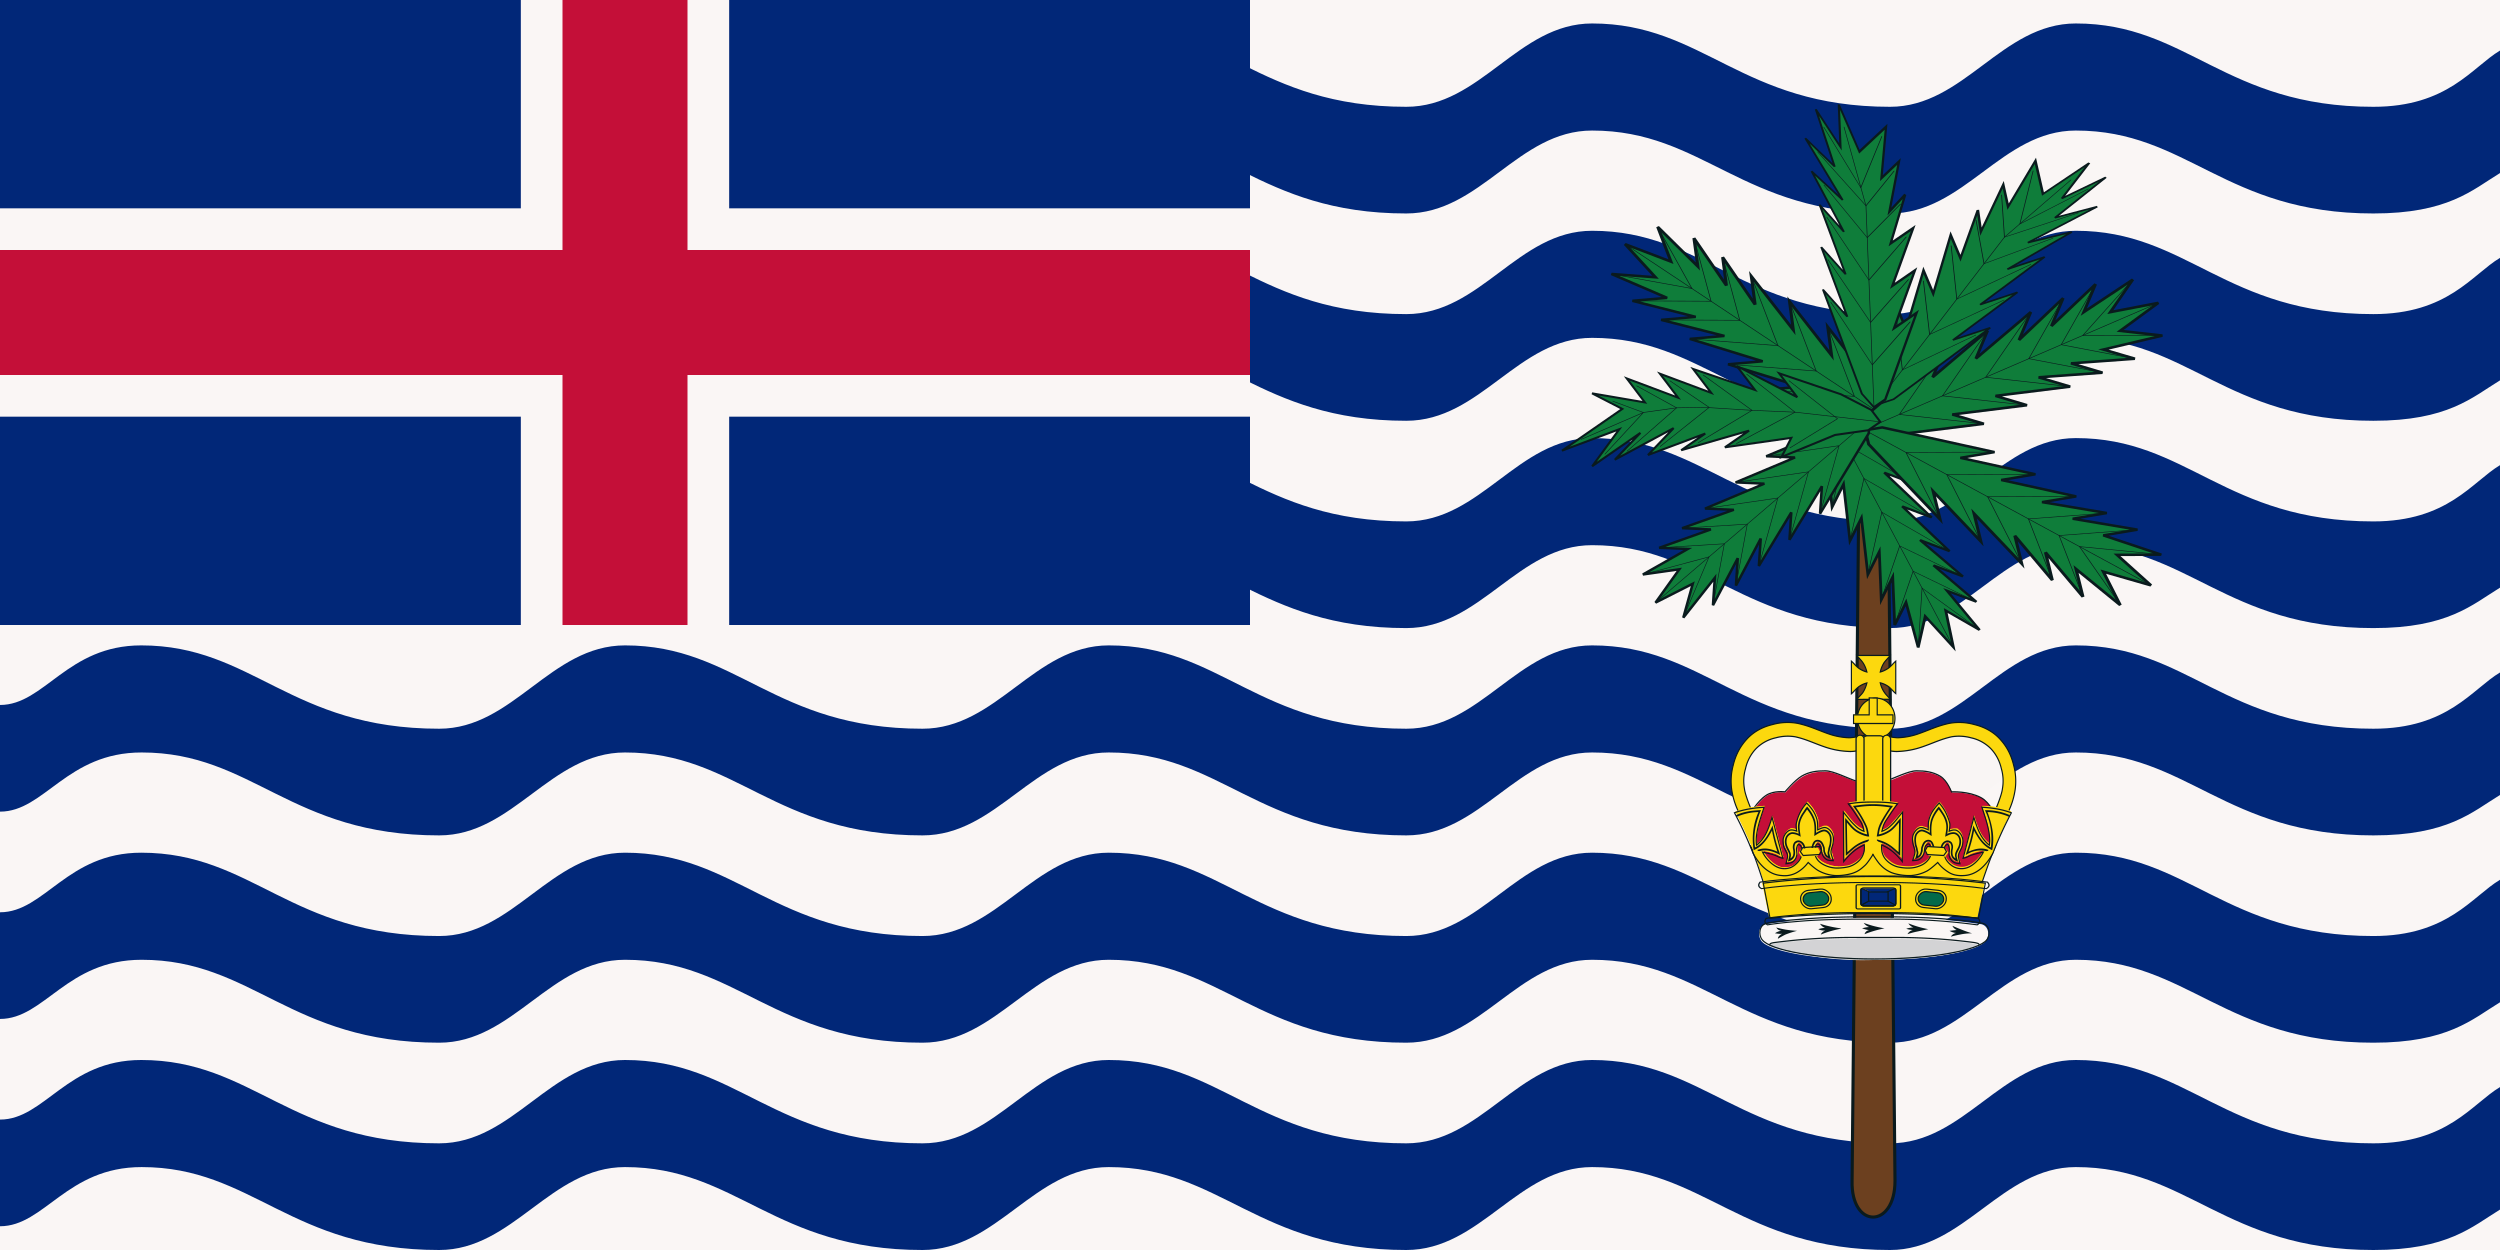 <svg xmlns="http://www.w3.org/2000/svg" xmlns:xlink="http://www.w3.org/1999/xlink" width="600" height="300"><defs><path id="e" fill="#fcd80e" fill-opacity="1" stroke="none" stroke-width="1.176" d="M358.4 213.6c-9 2-18.6 6-26.1 13.5-7 6.9-11.7 15-14.3 25a54.2 54.2 0 0 0-1.5 24 69.4 69.4 0 0 0 8.8 23.8l12.6-2.2s-7.6-16-8.5-23.1a39 39 0 0 1 1.1-19.1 39.3 39.3 0 0 1 11-19.2 41.6 41.6 0 0 1 19.8-10 50 50 0 0 1 20-1c11.2 2.3 18.4 5.9 30.4 9.7a90.3 90.3 0 0 0 24.2 4.2c5.4.3 11.6-1 17.4-2.3 5.9-1.2 10.8-2.5 10.8-2.5l-3.3-12.6s-4.7 1.2-10.2 2.4a91.8 91.8 0 0 1-14 2 74.1 74.1 0 0 1-21-3.6c-11-3.5-19-7.4-31.6-10a60.9 60.9 0 0 0-25.6 1z" color="#0a1a1d" direction="ltr" display="inline" font-family="Bitstream Vera Sans" font-size="medium" font-stretch="normal" font-style="normal" font-variant="normal" font-weight="400" letter-spacing="normal" style="line-height:normal;-inkscape-font-specification:&quot;Bitstream Vera Sans&quot;;text-indent:0;text-align:start;text-decoration-line:none;text-transform:none;marker:none" text-anchor="start" text-decoration="none" visibility="visible" word-spacing="normal" writing-mode="lr-tb"/><path id="f" fill="none" stroke="#0a1a1d" stroke-dasharray="none" stroke-miterlimit="4" stroke-opacity="1" stroke-width="1.176" d="M358.4 213.6c-9 2-18.6 6-26.1 13.5-7 6.9-11.7 15-14.3 25a54.2 54.2 0 0 0-1.5 24 69.4 69.4 0 0 0 8.8 23.8l12.6-2.2s-7.6-16-8.5-23.1a39 39 0 0 1 1.1-19.1 39.3 39.3 0 0 1 11-19.2 41.6 41.6 0 0 1 19.8-10 50 50 0 0 1 20-1c11.2 2.3 18.4 5.9 30.4 9.7a90.3 90.3 0 0 0 24.2 4.2c5.4.3 11.6-1 17.4-2.3 5.9-1.2 10.8-2.5 10.8-2.5l-3.3-12.6s-4.7 1.2-10.2 2.4a91.8 91.8 0 0 1-14 2 74.1 74.1 0 0 1-21-3.6c-11-3.5-19-7.4-31.6-10a60.9 60.9 0 0 0-25.6 1z" color="#0a1a1d" direction="ltr" display="inline" font-family="Bitstream Vera Sans" font-size="medium" font-stretch="normal" font-style="normal" font-variant="normal" font-weight="400" letter-spacing="normal" style="line-height:normal;-inkscape-font-specification:&quot;Bitstream Vera Sans&quot;;text-indent:0;text-align:start;text-decoration-line:none;text-transform:none;marker:none" text-anchor="start" text-decoration="none" visibility="visible" word-spacing="normal" writing-mode="lr-tb"/></defs><clipPath id="b"><path d="M0 0h300v150H0z"/></clipPath><path fill="#faf6f5" d="M0 0h600v300H0z"/><path id="a" fill="#012778" d="M600 260.9c-6.7 4-12.5 13.5-30.4 13.5-35.7 0-44.6-20-71.4-20-17.8 0-26.8 20-44.6 20-35.7 0-44.7-20-71.5-20-17.8 0-26.7 20-44.6 20-35.7 0-44.6-20-71.4-20-17.9 0-26.8 20-44.7 20-35.7 0-44.6-20-71.4-20-17.9 0-26.8 20-44.6 20-35.8 0-44.7-20-71.5-20-17.8 0-23.2 14.3-33.9 14.3v25.6c10.7 0 16-14.2 34-14.2 26.7 0 35.6 19.9 71.4 19.9 17.8 0 26.7-19.9 44.6-19.9 26.8 0 35.7 19.9 71.4 19.9 17.9 0 26.8-19.9 44.7-19.9 26.8 0 35.7 19.9 71.4 19.9 17.9 0 26.8-19.9 44.6-19.9 26.8 0 35.8 19.9 71.5 19.9 17.8 0 26.8-19.9 44.6-19.9 26.8 0 35.7 19.9 71.4 19.9 17.9 0 23.7-5.6 30.4-9.7z"/><use xlink:href="#a" transform="translate(0 -49.753)"/><use xlink:href="#a" transform="translate(0 -99.507)"/><use xlink:href="#a" transform="translate(0 -149.26)"/><use xlink:href="#a" transform="translate(0 -199.014)"/><use xlink:href="#a" transform="translate(0 -248.768)"/><path fill="#faf6f5" d="M0 0h290v152H0z"/><g clip-path="url(#b)"><path fill="#012778" d="M0 0h300v150H0z"/><path stroke="#faf6f5" stroke-width="50" d="M150 0v200M0 75h350"/><path stroke="#c40f38" stroke-width="30" d="M150 0v200M0 75h350"/></g><path fill="#6c401f" stroke="#0a1a1d" stroke-dasharray="none" stroke-miterlimit="4" stroke-opacity="1" stroke-width=".75" d="m446.5 79.2-2 204.2c-.3 11.6 10.3 11.6 10.3 0l-2-204.2z"/><g transform="matrix(.439 0 0 .377 122.2 25.058)"><g transform="matrix(-.315 .105 -.138 -.303 1046.472 373.319)"><g id="c" fill="none" stroke="#0a1a1d"><path fill="#0f7d3a" stroke="#0a1a1d" stroke-dasharray="none" stroke-miterlimit="4" stroke-opacity="1" stroke-width="4.453" d="M673.2 325.2 691 396l35.5-53.1-17.7 88.6L744 396l-35.4 88.6 35.4-35.4-35.4 88.6 35.4-35.5-35.4 106.3 35.4-35.4-35.4 106.3L744 644l-35.4 106.3-17.8 53.1-17.7 17.7-17.7-17.7-17.7-53.1L602.4 644l35.4 35.4-35.4-106.3 35.4 35.4-35.4-106.3 35.4 35.5-35.4-88.6 35.4 35.4-35.4-88.6 35.4 35.5-17.7-88.6 35.4 53.1z"/><path d="M673.2 325.2v496m-70.8-177.1 70.8 106.3L744.1 644"/><path d="m602.4 573.2 70.8 106.3 70.9-106.3"/><path d="m602.4 502.3 70.8 106.3 70.9-106.3"/><path d="m602.4 449.2 70.8 88.6 70.9-88.6"/><path d="m602.4 396 70.8 88.6 70.9-88.6"/><path d="m620 342.9 53.2 106.3 53.2-106.3"/></g></g><use xlink:href="#c" transform="matrix(.237 -.282 .295 .228 354.567 204.654)"/><use xlink:href="#c" transform="matrix(.152 .335 -.333 .167 907.539 -153.47)"/><use xlink:href="#c" transform="matrix(-.21 .302 -.315 -.199 1141.363 167.58)"/><use xlink:href="#c" transform="matrix(-.208 -.258 .236 -.235 689.986 567.277)"/><g transform="matrix(-.362 -.099 -.21 .318 1222.415 -24.23)"><g id="d" fill="none" stroke="#0a1a1d"><path fill="#0f7d3a" stroke="#0a1a1d" stroke-dasharray="none" stroke-miterlimit="4" stroke-opacity="1" stroke-width="3.336" d="m744.1 425.2 28.6 70.9 42.3-53.2-10.2 88.6 27.9-35.4-17.7 88.5 25.2-35.4-25.2 88.6 35.4-35.4L815 708.7l35.4-35.5L815 779.5l35.4-35.4L815 850.4l-17.8 53.1-17.7 17.8-17.7-17.8-17.7-53.1L708.7 744l35.4 35.4-35.4-106.3 35.4 35.5-35.4-106.3 35.4 35.4-45.6-88.6 45.6 35.4-53.2-88.5 43 35.4-25.2-88.6 35.4 53.2z"/><path d="m750.7 460.6 28.8 124v336.7"/><path d="m719.7 761.8 59.8 88.6 60.7-88.6"/><path d="m718 691 61.5 88.5 60.7-88.6"/><path d="m718.8 620 60.7 88.7 59.9-88.6"/><path d="m716.3 567 63.2 70.8 53.2-70.9"/><path d="m708.7 513.8 70.8 70.8 45.4-70.8"/><path d="m719.6 469.2 53.1 87 35.4-95.6"/></g></g><use xlink:href="#d" transform="matrix(.361 .104 .013 .381 452.761 -239.266)"/><g fill="none" stroke="#0a1a1d"><path fill="#0f7d3a" stroke="#0a1a1d" stroke-dasharray="none" stroke-miterlimit="4" stroke-opacity="1" stroke-width="3.523" d="m354.3 531.5 88.6 88.6 17.7-53.2v88.6l35.5-35.4-17.8 88.6 35.5-35.5-17.7 88.6 35.4-35.4-17.7 106.3 35.4-35.5-35.4 106.3 35.4-35.4-17.7 106.3-17.7 53.2-17.7 17.7-17.8-17.7-17.7-53.2-53.1-82.3 35.4 11.4-35.4-106.3 35.4 35.5-53.1-106.3 35.4 35.4-53.2-88.6 53.2 35.5-70.9-88.6 53.2 35.4-70.9-70.9 70.9 35.5z" transform="matrix(.046 -.365 .326 .065 386.005 315.21)"/><path d="m379 560 64 95.5 17.6 53.2 8.9 45.2 8.8 78.8 9.4 70.8 8.4 141.8" transform="matrix(.046 -.365 .326 .065 386.005 315.21)"/><path d="m425.2 903.5 63.7 71 50.7-88.7" transform="matrix(.046 -.365 .326 .065 386.005 315.21)"/><path d="m417 815 70.7 88.5 50.7-88.5" transform="matrix(.046 -.365 .326 .065 386.005 315.21)"/><path d="m407.5 752.4 70.8 80.3 46-88.6M372 637.8l88.6 70.9 25.9-70.9" transform="matrix(.046 -.365 .326 .065 386.005 315.21)"/><path d="m360.6 602.4 82.3 53.1 10.5-53.1m-63.6 88.5 81 71 34-71" transform="matrix(.046 -.365 .326 .065 386.005 315.21)"/></g></g><path fill="#faf6f5" fill-opacity="1" d="M451.7 194.5h28.5s1.9-4.2 2-6.1c.3-2.3.3-3-.2-5-.5-2.2-1.3-3.7-2.7-5.2a10 10 0 0 0-4.9-2.6c-1.6-.4-3.5-.6-5-.3-2.7.6-4.4 1.6-7.4 2.6-2.1.7-3.8 1-6 1.1-1.3 0-2.8-.3-4.3-.6zm-4.2 0h-28.4s-2-4.2-2.1-6.1c-.3-2.3-.3-3 .3-5 .5-2.2 1.3-3.7 2.6-5.2a10 10 0 0 1 5-2.6c1.6-.4 3.4-.6 4.9-.3 2.7.6 4.5 1.6 7.5 2.6 2.1.7 3.7 1 6 1.1 1.2 0 2.8-.3 4.2-.6z" color="#0a1a1d" direction="ltr" display="inline" font-family="Bitstream Vera Sans" font-size="medium" font-stretch="normal" font-style="normal" font-variant="normal" font-weight="400" letter-spacing="normal" opacity=".995" style="line-height:normal;-inkscape-font-specification:&quot;Bitstream Vera Sans&quot;;text-indent:0;text-align:start;text-decoration-line:none;text-transform:none;marker:none" text-anchor="start" text-decoration="none" visibility="visible" word-spacing="normal" writing-mode="lr-tb"/><path fill="#faf6f5" fill-opacity="1" fill-rule="nonzero" d="M445.8 220.3c-4 0-8.1.2-12.1.4-3 .3-6.3.5-9.2 1l-.7.1c-1.8.4-2 2.7-1.1 4 1.9 2.6 13.4 4.6 27 4.6 13.5 0 25-2 26.9-4.6 1-1.3.7-3.6-1.1-4l-.8-.1a133.2 133.2 0 0 0-21.2-1.4h-3.9z"/><path fill="#0a1a1d" fill-opacity="1" fill-rule="nonzero" d="M452.3 222.8a30.8 33.1 0 0 1-2.8-.6 35.2 38 0 0 1-2.2-.7c.2.3.6.7 1.3 1-.6 0-1.4.2-1.7.3.3.1 1.1.4 1.7.4-.7.2-1 .6-1.1 1a26.7 28.7 0 0 1 2-.7 30.8 33.2 0 0 1 2.8-.7zm-10.5 0a26.7 28.7 0 0 1-2.8-.5 24.2 26 0 0 1-2.2-.6c.2.3.5.7 1.2 1-.6 0-1.3.2-1.6.3.3.2 1.1.4 1.7.3-.7.3-1 .7-1.1 1a24.3 24.3 0 0 1 4.8-1.4zm-10.5.6a29.9 32.2 0 0 1-2.8-.3 25.9 25.9 0 0 1-2.2-.5c.2.3.5.7 1.3.8-.6 0-1.4.4-1.6.6.3 0 1 .2 1.7.1-.7.4-1 .8-1 1.2a23.1 23.1 0 0 1 1.8-1 23.8 25.6 0 0 1 2.8-.9zm31.5-.4-2.8.6a19.9 21.4 0 0 0-2.2.6 2 2 0 0 1 1.3-1c-.6 0-1.4-.2-1.6-.3.3-.1 1-.3 1.7-.3-.7-.3-1-.7-1.2-1a25.2 25.2 0 0 0 4.8 1.4zm10.5 1c-1 0-2 .1-2.9.3a29.3 31.5 0 0 0-2.2.5 2 2 0 0 1 1.3-.9c-.6 0-1.3-.3-1.6-.5l1.7-.2c-.6-.3-.9-.7-1-1a31.7 34.2 0 0 0 1.9.8 31.9 34.3 0 0 0 2.8 1z"/><path fill="#d3d3d5" fill-opacity="1" fill-rule="nonzero" d="M449.6 225.3c-16.1 0-26 1-25.1 1.7a75.2 75.2 0 0 0 25.1 3.4c8.3 0 19.5-.8 25.1-3.4.9-.7-9-1.7-25-1.7z"/><path fill="none" stroke="#0a1a1d" stroke-dasharray="none" stroke-linecap="butt" stroke-linejoin="miter" stroke-miterlimit="4" stroke-opacity="1" stroke-width=".616" d="M1143.5 822.7c.3-.8-1-1-2.6-1.3a347.4 347.4 0 0 0-44.8-2.5h-17.3a347.3 347.3 0 0 0-44.8 2.5c-1.5.2-2.9.5-2.6 1.3" transform="matrix(.448 0 0 .482 -37.317 -169.71)"/><path fill="none" stroke="#0a1a1d" stroke-dasharray="none" stroke-linecap="butt" stroke-linejoin="miter" stroke-miterlimit="4" stroke-opacity="1" stroke-width=".616" d="M1078.8 808.6c-9 .1-18 .3-26.9.9-6.6.5-14.1 1-20.5 2l-1.6.3c-4 .7-4.7 5.6-2.5 8.2 4.3 5.4 30 9.6 60.2 9.6 30.2 0 55.8-4.2 60.2-9.6 2.1-2.6 1.5-7.5-2.5-8.2l-1.6-.3c-6.4-1-14-1.5-20.6-2-8.9-.6-17.9-.8-26.9-.9h-8.6z" transform="matrix(.448 0 0 .482 -37.317 -169.71)"/><g stroke-dasharray="none" stroke-miterlimit="4" stroke-width="1.176"><g stroke-width="2.417" display="inline"><path fill="#c40f38" fill-opacity="1" fill-rule="evenodd" d="m471.4 216.5 2-6.2.7-2.5 2-1.3 2-4.8 1-1.3v-4.5s-1.3-3.1-3.4-4.3c-3-1.6-7.2-1.4-7.2-1.4s-1-2.7-2.7-3.7-3.6-1.3-5.7-1.3c-2 0-5.6 2-7.6 2.5l-3.3 1.3s-2.3-1-3.4-1.3c-2-.6-5.6-2.5-7.6-2.5s-3.9.2-5.7 1.3c-1.7 1-4 3.7-4 3.7s-2.6-.4-4.5.8c-2.3 1.5-3.9 4.7-3.9 4.7l.2 4.9.3 1.8 1.5 1.9 2 3.7 1.4 3.7 1.4 4.8z"/><path fill="none" stroke="#0a1a1d" stroke-dasharray="none" stroke-linecap="butt" stroke-linejoin="miter" stroke-miterlimit="4" stroke-opacity="1" stroke-width="2.417" d="m1219.6 702.3 17.6-48.6 7-20.1 17.6-10.4 17.8-38.3 8.4-10 1.3-35.4s-12.3-25-31.3-34c-27.2-13-64.2-11.1-64.2-11.1s-8.5-21.4-24.2-29.8c-15.6-8.3-33-10.3-51.3-10.3-18.2 0-51 15.5-68.7 20-9.2 2.4-30 10.3-30 10.3s-20.8-8-30-10.3c-17.7-4.5-50.4-20-68.7-20-18.2 0-35 1.7-51.3 10.3-15 8-35.8 29.8-35.8 29.8s-23.7-3-40.3 6.4c-20.8 11.9-35.5 36.8-35.5 36.8l1.5 38.6 3.2 14.7 13.5 14.7 17.5 29.5 12.5 29.2 13.4 38z" display="inline" transform="matrix(.111 0 0 .126 335.833 127.758)"/></g><g stroke-width="1.176"><g display="inline"><g stroke-width="1.176" color="#0a1a1d" direction="ltr" font-family="Bitstream Vera Sans" font-size="medium" font-stretch="normal" font-style="normal" font-variant="normal" font-weight="400" letter-spacing="normal" text-anchor="start" transform="matrix(-.235 0 0 .253 557.991 119.83)" visibility="visible" word-spacing="normal" writing-mode="lr-tb"><use xlink:href="#e" fill-opacity="1" display="inline" style="line-height:normal;-inkscape-font-specification:&quot;Bitstream Vera Sans&quot;;text-indent:0;text-align:start;text-decoration-line:none;text-transform:none;marker:none" text-decoration="none"/><use xlink:href="#f" stroke-dasharray="none" stroke-miterlimit="4" stroke-opacity="1" display="inline" style="line-height:normal;-inkscape-font-specification:&quot;Bitstream Vera Sans&quot;;text-indent:0;text-align:start;text-decoration-line:none;text-transform:none;marker:none" text-decoration="none"/></g><use xlink:href="#g" fill-opacity="1" stroke-dasharray="none" stroke-dashoffset="0" stroke-linecap="butt" stroke-linejoin="miter" stroke-miterlimit="4" stroke-opacity="1" stroke-width="1.768" display="inline" style="marker:none" transform="matrix(-.156 0 0 .168 903.662 60.086)" visibility="visible"/><use xlink:href="#g" fill-opacity="1" stroke-dasharray="none" stroke-dashoffset="0" stroke-linecap="butt" stroke-linejoin="miter" stroke-miterlimit="4" stroke-opacity="1" stroke-width="1.768" display="inline" style="marker:none" transform="matrix(-.156 0 0 .168 904.45 55.85)" visibility="visible"/><use xlink:href="#g" fill-opacity="1" stroke-dasharray="none" stroke-dashoffset="0" stroke-linecap="butt" stroke-linejoin="miter" stroke-miterlimit="4" stroke-opacity="1" stroke-width="1.768" display="inline" style="marker:none" transform="matrix(-.156 0 0 .168 904.212 51.368)" visibility="visible"/><use xlink:href="#g" fill-opacity="1" stroke-dasharray="none" stroke-dashoffset="0" stroke-linecap="butt" stroke-linejoin="miter" stroke-miterlimit="4" stroke-opacity="1" stroke-width="1.768" display="inline" style="marker:none" transform="matrix(-.156 0 0 .168 902.612 47.116)" visibility="visible"/><use xlink:href="#g" fill-opacity="1" stroke-dasharray="none" stroke-dashoffset="0" stroke-linecap="butt" stroke-linejoin="miter" stroke-miterlimit="4" stroke-opacity="1" stroke-width="1.768" display="inline" style="marker:none" transform="matrix(-.156 0 0 .168 899.625 43.783)" visibility="visible"/><use xlink:href="#g" fill-opacity="1" stroke-dasharray="none" stroke-dashoffset="0" stroke-linecap="butt" stroke-linejoin="miter" stroke-miterlimit="4" stroke-opacity="1" stroke-width="1.768" display="inline" style="marker:none" transform="matrix(-.156 0 0 .168 895.89 41.6)" visibility="visible"/><use xlink:href="#g" fill-opacity="1" stroke-dasharray="none" stroke-dashoffset="0" stroke-linecap="butt" stroke-linejoin="miter" stroke-miterlimit="4" stroke-opacity="1" stroke-width="1.768" display="inline" style="marker:none" transform="matrix(-.156 0 0 .168 891.623 40.45)" visibility="visible"/><use xlink:href="#g" fill-opacity="1" stroke-dasharray="none" stroke-dashoffset="0" stroke-linecap="butt" stroke-linejoin="miter" stroke-miterlimit="4" stroke-opacity="1" stroke-width="1.768" display="inline" style="marker:none" transform="matrix(-.156 0 0 .168 887.25 40.68)" visibility="visible"/><use xlink:href="#g" fill-opacity="1" stroke-dasharray="none" stroke-dashoffset="0" stroke-linecap="butt" stroke-linejoin="miter" stroke-miterlimit="4" stroke-opacity="1" stroke-width="1.768" display="inline" style="marker:none" transform="matrix(-.156 0 0 .168 875.407 44.013)" visibility="visible"/><use xlink:href="#g" fill-opacity="1" stroke-dasharray="none" stroke-dashoffset="0" stroke-linecap="butt" stroke-linejoin="miter" stroke-miterlimit="4" stroke-opacity="1" stroke-width="1.768" display="inline" style="marker:none" transform="matrix(-.156 0 0 .168 883.089 41.945)" visibility="visible"/><use xlink:href="#g" fill-opacity="1" stroke-dasharray="none" stroke-dashoffset="0" stroke-linecap="butt" stroke-linejoin="miter" stroke-miterlimit="4" stroke-opacity="1" stroke-width="1.768" display="inline" style="marker:none" transform="matrix(-.156 0 0 .168 879.248 43.209)" visibility="visible"/></g><g stroke-width="1.176" color="#0a1a1d" direction="ltr" font-family="Bitstream Vera Sans" font-size="medium" font-stretch="normal" font-style="normal" font-variant="normal" font-weight="400" letter-spacing="normal" text-anchor="start" transform="matrix(.235 0 0 .253 341.256 119.83)" visibility="visible" word-spacing="normal" writing-mode="lr-tb"><use xlink:href="#e" fill-opacity="1" display="inline" style="line-height:normal;-inkscape-font-specification:&quot;Bitstream Vera Sans&quot;;text-indent:0;text-align:start;text-decoration-line:none;text-transform:none;marker:none" text-decoration="none"/><use xlink:href="#f" stroke-dasharray="none" stroke-miterlimit="4" stroke-opacity="1" display="inline" style="line-height:normal;-inkscape-font-specification:&quot;Bitstream Vera Sans&quot;;text-indent:0;text-align:start;text-decoration-line:none;text-transform:none;marker:none" text-decoration="none"/></g><use xlink:href="#g" fill-opacity="1" stroke-dasharray="none" stroke-dashoffset="0" stroke-linecap="butt" stroke-linejoin="miter" stroke-miterlimit="4" stroke-opacity="1" stroke-width="1.768" display="inline" style="marker:none" transform="matrix(.156 0 0 .168 -4.414 60.086)" visibility="visible"/><use xlink:href="#g" fill-opacity="1" stroke-dasharray="none" stroke-dashoffset="0" stroke-linecap="butt" stroke-linejoin="miter" stroke-miterlimit="4" stroke-opacity="1" stroke-width="1.768" display="inline" style="marker:none" transform="matrix(.156 0 0 .168 -5.203 55.85)" visibility="visible"/><use xlink:href="#g" fill-opacity="1" stroke-dasharray="none" stroke-dashoffset="0" stroke-linecap="butt" stroke-linejoin="miter" stroke-miterlimit="4" stroke-opacity="1" stroke-width="1.768" display="inline" style="marker:none" transform="matrix(.156 0 0 .168 -4.965 51.368)" visibility="visible"/><use xlink:href="#g" fill-opacity="1" stroke-dasharray="none" stroke-dashoffset="0" stroke-linecap="butt" stroke-linejoin="miter" stroke-miterlimit="4" stroke-opacity="1" stroke-width="1.768" display="inline" style="marker:none" transform="matrix(.156 0 0 .168 -3.364 47.116)" visibility="visible"/><use xlink:href="#g" fill-opacity="1" stroke-dasharray="none" stroke-dashoffset="0" stroke-linecap="butt" stroke-linejoin="miter" stroke-miterlimit="4" stroke-opacity="1" stroke-width="1.768" display="inline" style="marker:none" transform="matrix(.156 0 0 .168 -.377 43.783)" visibility="visible"/><use xlink:href="#g" fill-opacity="1" stroke-dasharray="none" stroke-dashoffset="0" stroke-linecap="butt" stroke-linejoin="miter" stroke-miterlimit="4" stroke-opacity="1" stroke-width="1.768" display="inline" style="marker:none" transform="matrix(.156 0 0 .168 3.357 41.6)" visibility="visible"/><use xlink:href="#g" fill-opacity="1" stroke-dasharray="none" stroke-dashoffset="0" stroke-linecap="butt" stroke-linejoin="miter" stroke-miterlimit="4" stroke-opacity="1" stroke-width="1.768" display="inline" style="marker:none" transform="matrix(.156 0 0 .168 7.624 40.45)" visibility="visible"/><use xlink:href="#g" fill-opacity="1" stroke-dasharray="none" stroke-dashoffset="0" stroke-linecap="butt" stroke-linejoin="miter" stroke-miterlimit="4" stroke-opacity="1" stroke-width="1.768" display="inline" style="marker:none" transform="matrix(.156 0 0 .168 11.998 40.68)" visibility="visible"/><use xlink:href="#g" fill-opacity="1" stroke-dasharray="none" stroke-dashoffset="0" stroke-linecap="butt" stroke-linejoin="miter" stroke-miterlimit="4" stroke-opacity="1" stroke-width="1.768" display="inline" style="marker:none" transform="matrix(.156 0 0 .168 23.84 44.013)" visibility="visible"/><use xlink:href="#g" fill-opacity="1" stroke-dasharray="none" stroke-dashoffset="0" stroke-linecap="butt" stroke-linejoin="miter" stroke-miterlimit="4" stroke-opacity="1" stroke-width="1.768" display="inline" style="marker:none" transform="matrix(.156 0 0 .168 16.159 41.945)" visibility="visible"/><use xlink:href="#g" fill-opacity="1" stroke-dasharray="none" stroke-dashoffset="0" stroke-linecap="butt" stroke-linejoin="miter" stroke-miterlimit="4" stroke-opacity="1" stroke-width="1.768" display="inline" style="marker:none" transform="matrix(.156 0 0 .168 20 43.209)" visibility="visible"/><g stroke-width=".972"><path fill="#fcd80e" fill-opacity="1" stroke="#0a1a1d" stroke-dasharray="none" stroke-miterlimit="4" stroke-opacity="1" stroke-width=".972" d="M186 37c1.5-2 3.4-3.4 5-5.4 1.5-2.1 2.7-4.8 3.4-7.5-2.8.7-5.5 1.9-7.6 3.5-2 1.5-3.5 3.4-5.5 5V7c2 1.6 3.5 3.5 5.5 5 2.1 1.6 4.8 2.8 7.6 3.5-.7-2.7-1.9-5.4-3.5-7.5-1.5-2-3.4-3.5-5-5.5h28.2c-1.6 2-3.4 3.5-5 5.5a20.4 20.4 0 0 0-3.4 7.5c2.8-.7 5.5-2 7.6-3.5 2-1.5 3.5-3.4 5.5-5v25.4c-2-1.5-3.5-3.4-5.5-5a21.4 21.4 0 0 0-7.6-3.4c.6 2.7 1.9 5.4 3.5 7.5 1.5 2 3.3 3.5 5 5.4z" display="inline" transform="matrix(.284 0 0 .306 392.844 156.536)"/><use xlink:href="#g" fill-opacity="1" stroke-dasharray="none" stroke-dashoffset="0" stroke-linecap="butt" stroke-linejoin="miter" stroke-miterlimit="4" stroke-opacity="1" stroke-width="1.461" display="inline" style="marker:none" transform="matrix(.189 0 0 .203 -58.467 2.86)" visibility="visible"/></g><g stroke-width="1.247"><g stroke-width=".675" display="inline" visibility="visible"><path fill="#fcd80e" fill-opacity="1" d="M2700.2 785a10.5 10.7 0 1 1-21 0 10.5 10.7 0 1 1 21 0z" display="inline" style="marker:none" transform="matrix(.429 0 0 .454 -703.591 -183.976)"/><path fill="none" stroke="#0a1a1d" stroke-dasharray="none" stroke-dashoffset="0" stroke-linecap="butt" stroke-linejoin="miter" stroke-miterlimit="4" stroke-opacity="1" stroke-width=".649" d="M2700.2 785a10.5 10.7 0 1 1-21 0 10.5 10.7 0 1 1 21 0z" display="inline" style="marker:none" transform="matrix(.429 0 0 .454 -703.591 -183.976)"/></g><g stroke-width="1.247"><path fill="#fcd80e" fill-opacity="1" d="M448.7 167.5v4h-3.8v2.2h9.5v-2.1h-3.8v-4z"/><path fill="none" stroke="#0a1a1d" stroke-dasharray="none" stroke-miterlimit="4" stroke-opacity="1" stroke-width="1.247" d="M195.8 28.4v17.1h-17v8.7h42.8v-8.7h-17.1v-17z" display="inline" transform="matrix(.221 0 0 .238 405.334 160.738)"/></g></g><g stroke-width="1.176"><g stroke-width="1.176"><g transform="matrix(.235 0 0 .253 403.883 167.747)" visibility="visible"><rect width="25.322" height="71.72" x="182.326" y="34.934" fill="#fcd80e" fill-opacity="1" fill-rule="evenodd" display="inline" ry="6.386" style="marker:none"/><rect width="25.322" height="71.72" x="182.326" y="34.934" fill="none" stroke="#0a1a1d" stroke-dasharray="none" stroke-dashoffset="0" stroke-linecap="butt" stroke-linejoin="miter" stroke-miterlimit="4" stroke-opacity="1" stroke-width="1.176" display="inline" ry="6.386" style="marker:none"/></g><g stroke-dasharray="none" stroke-miterlimit="4" stroke-width="1.154" display="inline" visibility="visible"><g transform="matrix(.269 0 0 .229 385.928 -39.096)"><rect width="7.041" height="79.256" x="221.335" y="941.218" fill="#fcd80e" fill-opacity="1" fill-rule="evenodd" display="inline" ry="3.8" style="marker:none"/><path fill="none" stroke="#0a1a1d" stroke-dasharray="none" stroke-dashoffset="0" stroke-linecap="butt" stroke-linejoin="miter" stroke-miterlimit="4" stroke-opacity="1" stroke-width="1.154" d="M224.9 941.2c1.9 0 3.5 1.7 3.5 3.8v71.7c0 2-1.6 3.8-3.5 3.8s-3.6-1.7-3.6-3.8V945c0-2 1.6-3.8 3.6-3.8z" display="inline" style="marker:none"/></g><g transform="matrix(.269 0 0 .229 387.161 -39.096)"><rect width="7.041" height="79.256" x="240.494" y="941.218" fill="#fcd80e" fill-opacity="1" fill-rule="evenodd" display="inline" ry="3.8" style="marker:none"/><rect width="7.041" height="79.256" x="240.494" y="941.218" fill="none" stroke="#0a1a1d" stroke-dasharray="none" stroke-dashoffset="0" stroke-linecap="butt" stroke-linejoin="miter" stroke-miterlimit="4" stroke-opacity="1" stroke-width="1.154" display="inline" ry="3.8" style="marker:none"/></g></g></g><g stroke-width=".884"><use xlink:href="#g" fill-opacity="1" stroke-dasharray="none" stroke-dashoffset="0" stroke-linecap="butt" stroke-linejoin="miter" stroke-miterlimit="4" stroke-opacity="1" stroke-width="1.768" display="inline" style="marker:none" transform="matrix(.156 0 0 .168 29.714 44.948)" visibility="visible"/><use xlink:href="#g" fill-opacity="1" stroke-dasharray="none" stroke-dashoffset="0" stroke-linecap="butt" stroke-linejoin="miter" stroke-miterlimit="4" stroke-opacity="1" stroke-width="1.768" display="inline" style="marker:none" transform="matrix(.156 0 0 .168 29.714 48.512)" visibility="visible"/><use xlink:href="#g" fill-opacity="1" stroke-dasharray="none" stroke-dashoffset="0" stroke-linecap="butt" stroke-linejoin="miter" stroke-miterlimit="4" stroke-opacity="1" stroke-width="1.768" display="inline" style="marker:none" transform="matrix(.156 0 0 .168 29.714 52.082)" visibility="visible"/><use xlink:href="#g" fill-opacity="1" stroke-dasharray="none" stroke-dashoffset="0" stroke-linecap="butt" stroke-linejoin="miter" stroke-miterlimit="4" stroke-opacity="1" stroke-width="1.768" display="inline" style="marker:none" transform="matrix(.156 0 0 .168 29.714 55.652)" visibility="visible"/><use xlink:href="#g" fill-opacity="1" stroke-dasharray="none" stroke-dashoffset="0" stroke-linecap="butt" stroke-linejoin="miter" stroke-miterlimit="4" stroke-opacity="1" stroke-width="1.768" display="inline" style="marker:none" transform="matrix(.156 0 0 .168 29.714 59.222)" visibility="visible"/></g></g><g stroke-width="1.176"><path fill="#fcd80e" fill-opacity="1" d="M479 202.6c-1.5 3.8-2.8 7.5-4 11.3H424c-1.2-3.7-2.4-7.7-3.9-11.3 0 0 3.2 4.7 5.5 5.9 1.4.6 3 .8 4.4.3 1.8-.7 4.1-4.2 4.1-4.2s2.2 2.7 3.6 3.4c1.4.7 3 .7 4.5.6 1.3 0 2.8 0 3.9-.9 1.7-1.2 3.3-5.4 3.3-5.4s1.6 3.3 2.9 4.5a7.4 7.4 0 0 0 8 1.7c1.7-.7 4.5-3.6 4.5-3.6s2 2.6 3.3 3.3c1.4.6 3 .8 4.4.4a9.5 9.5 0 0 0 3.9-2.6c1-1 2.5-3.4 2.5-3.4z" display="inline"/><path fill="none" stroke="#0a1a1d" stroke-linecap="butt" stroke-linejoin="miter" stroke-opacity="1" d="M-147.3 1087c-6.7 15-12 29.6-17.4 44.7h-216.6c-5-14.6-10.3-30.3-16.7-44.8 0 0 13.5 19 23.6 23.5a25.6 25.6 0 0 0 18.4 1.2c7.6-2.7 17.8-16.6 17.8-16.6s9.1 10.7 15.4 13.5a41.8 41.8 0 0 0 19 2.5c5.6-.3 12-.5 16.6-3.7 7-4.9 14.1-21.5 14.1-21.5s6.8 13 12.3 17.8a33.9 33.9 0 0 0 33.8 6.8c7.5-2.8 19.6-14.1 19.6-14.1s8.3 10.2 14.1 12.8a29.7 29.7 0 0 0 18.4 1.9 40.7 40.7 0 0 0 16.6-10.4c4.4-4 11-13.7 11-13.7z" display="inline" transform="matrix(.235 0 0 .253 513.583 -72.093)"/><path fill="#fcd80e" fill-opacity="1" d="M449.6 204.7s-1.1 2-1.8 2.6c-1 1-1.7 1.5-3 1.9-1.2.4-3 .7-4.3.6-1.3 0-2.6-.5-3.8-1.1-1-.5-2.6-2-2.6-2-.8 1-1.8 1.8-2.7 2.4a6 6 0 0 1-3.7.7c-2.5-.2-4.9-1.9-6.8-5.4a92.4 92.4 0 0 0-4.4-9.6c2-.8 4.4-1.2 7-1.4-1 3.3-2.2 6.5-1.8 9.1 2.3-1.8 3-4.2 3.7-6.7l2.6 9.9c-1.5-.3-.7-.7-4.8-1.5.8 1.6 2.7 3.7 4.8 4a4 4 0 0 0 3.3-1.2c.6-.6 1.2-1.4 1.2-2.3V203c0-.3-.4-.7-.7-.8-.3 0-.4.6-.4.9-.2.6.1 1.2 0 1.8-.2.7-.5 1.2-1 1.6-.5.3-1.6.4-1.6.4l.3-1.5c.3-1-.7-1.8-.9-2.8-.1-.7-.2-1.4 0-2a3 3 0 0 1 1.4-1.7c.2-.1.5-.2.7-.1l1 .2s-.1-1 0-1.6a10.4 10.4 0 0 1 2.5-5s1 1 1.6 2c.4.7.8 1.6 1 2.4v2l1.3-.6h.8c.6.3 1.2 1 1.4 1.6.3.6.3 1.4.2 2-.2 1-.7 1.9-.4 2.9l.4 1.4s-1 0-1.6-.3c-.5-.3-.9-.8-1.1-1.4-.2-.6 0-1.3-.4-1.8-.2-.3-.4-.5-.7-.5-.3 0-.5.6-.5.9v1.4l.3 1.2c.5.8 1.3 1.3 2.2 1.7 1 .4 1.8.6 2.8.6.8 0 2.3-.1 3-.4 1-.4 1.6-.9 2.4-1.6.4-.4.7-1 1-1.7v-1.8c-1 .4-1.8.9-2.6 1.5a17 17 0 0 0-2.3 2.4v-11.8c1 1.2 1.7 2.3 2.7 3.2.9.8 1.3 1 2.2 1.4-.3-1-.3-1.6-1-2.5-.9-1.4-1.7-2.8-2.8-4a33 33 0 0 1 11.8 0c-1 1.2-1.9 2.6-2.8 4-.6 1-.7 1.5-1 2.5 1-.3 1.4-.6 2.2-1.4l2.8-3.2v11.8a17 17 0 0 0-2.4-2.4 10.1 10.1 0 0 0-2.6-1.5s0 1.1.1 1.8c.2.6.5 1.3 1 1.7.7.7 1.3 1.2 2.3 1.6.8.3 2.2.4 3 .4 1 0 2-.2 2.9-.6.8-.4 1.6-.9 2.1-1.7.2-.4.4-.8.4-1.2V203c0-.3-.3-.9-.6-.9s-.5.2-.6.5c-.4.5-.3 1.2-.5 1.8-.2.6-.5 1.1-1.1 1.4-.5.3-1.6.3-1.6.3l.5-1.4c.3-1-.3-1.8-.4-2.9-.1-.6-.2-1.4.1-2 .3-.7.8-1.3 1.4-1.5.3-.1.6-.1.8 0l1.4.4v-2c.1-.7.5-1.6 1-2.3.5-1 1.5-2 1.6-2a11.3 11.3 0 0 1 2.5 5l-.1 1.6 1-.2h.8a3 3 0 0 1 1.3 1.7c.2.7.2 1.4 0 2-.2 1.1-1.1 1.9-.9 3l.4 1.4s-1.1-.1-1.6-.4c-.5-.4-.8-1-1-1.6-.2-.6.1-1.2 0-1.8 0-.3-.2-.9-.5-.9s-.6.5-.6.8v1.6c0 .9.5 1.7 1.2 2.3a4 4 0 0 0 3.3 1.1c2-.2 4-2.3 4.8-4-4.2.9-3.3 1.3-4.9 1.6l2.6-9.9c.8 2.5 1.5 5 3.7 6.7.4-2.6-.7-5.8-1.8-9 2.7 0 5 .5 7 1.3a92.4 92.4 0 0 0-4.3 9.6c-2 3.5-4.3 5.2-6.9 5.4a6 6 0 0 1-3.6-.7c-1-.6-2-1.4-2.8-2.5 0 0-1.6 1.6-2.6 2.1-1.1.6-2.4 1-3.7 1-1.4.2-3.1 0-4.4-.5-1.3-.4-2-1-3-1.9l-1.8-2.6z" display="inline"/><path fill="#fcd80e" fill-opacity="1" d="M427.7 209.8c-2.5-.2-4.9-1.9-6.8-5.4a92.4 92.4 0 0 0-4.4-9.6c2-.8 4.4-1.2 7-1.4-1 3.3-2.2 6.5-1.8 9.1 2.3-1.8 3-4.2 3.7-6.7l2.6 9.9c-1.5-.3-.7-.7-4.8-1.5.8 1.6 2.7 3.7 4.8 4zm43.6-1.7c2-.2 4-2.3 4.8-4-4.1.9-3.3 1.3-4.9 1.6l2.6-9.9c.8 2.5 1.5 5 3.7 6.7.4-2.6-.7-5.8-1.8-9 2.7 0 5 .5 7 1.3a92.4 92.4 0 0 0-4.3 9.6c-2 3.5-4.3 5.2-6.9 5.4z" display="inline"/><path fill="#fcd80e" fill-opacity="1" d="M440.5 209.8c-1.3 0-2.6-.5-3.8-1.1-1-.5-2.6-2-2.6-2-.8 1-1.8 1.8-2.7 2.4a6 6 0 0 1-3.7.7v.5l.3-2.2a4 4 0 0 0 3.3-1.1c.6-.6 1.2-1.4 1.2-2.3V203c0-.3-.4-.7-.7-.8-.3 0-.4.6-.4.9-.2.6.1 1.2 0 1.8-.2.7-.5 1.2-1 1.6-.5.3-1.6.4-1.6.4l.3-1.5c.3-1-.7-1.8-.9-2.8-.1-.7-.2-1.4 0-2a3 3 0 0 1 1.4-1.7c.2-.1.5-.2.7-.1l1 .2s-.1-1 0-1.6a10.4 10.4 0 0 1 2.5-5s1 1 1.6 2c.4.7.8 1.6 1 2.4v2l1.3-.6h.8c.6.3 1.2 1 1.4 1.6.3.6.3 1.4.2 2-.2 1-.7 1.9-.4 2.9l.4 1.4s-1 0-1.6-.3c-.5-.3-.9-.8-1.1-1.4-.2-.6 0-1.3-.4-1.8-.2-.3-.4-.5-.7-.5-.3 0-.5.6-.5.9v1.4l.3 1.2c.5.8 1.3 1.3 2.2 1.7 1 .4 1.8.6 2.8.6z" display="inline"/><path fill="#0a1a1d" fill-opacity="1" d="m-203.8 1095.1-.2-.2c-.1-2.5.7-7 .7-7a7.9 7.9 0 0 1 4.7-5.3c1.3-.5 2.8-.6 4.2 0 .8.4 1.4.7 2 1.3.5.6.9 1.3 1.2 2.4.6 1.5.3 3.2 0 4.5-.4 2.3-.3 4.3.3 5.9.5 1 1.4 1.9 2.6 2.6l-.5-2c-.2-1.3 0-2.6.5-3.8.9-2 2-3.6 2.9-5.4.7-1.7 1.1-3.6 1-5.4-.1-1.5-.6-3.1-1.4-4.2a6.7 6.7 0 0 0-3.8-2.4 12 12 0 0 0-5 .7l-2.8 1.2-1.5.7.2-1.6c.9-5.4 1.7-8.1 0-13.1-.6-2-1.7-4.4-3.6-7l-3.1-4.2c-3 3.4-5.2 7-6.4 10.4-1.3 4-1.3 9-1 13.2l.1 1.6-1.4-.8s-1.6-1-3.5-2c-2-.8-4.3-1.7-5.3-1.6-1.9.2-3.1 1-4.4 2.6-1 1.4-1.2 2.5-1.4 4.4-.2 1.1.1 3.3.3 4.7.2 1.7 1.2 3.4 1.5 5.5 0 .7.3 1.2.5 2 .1.6.2 1.4 0 2.3l-.5 1.9 1-.6c1-.6 1.3-1.8 2-3.2l.4-2.3c0-.8 0-1.8.5-2.9.7-1.8 1.5-4 3.4-5.3 1.5-1 3.5-1.4 5.3-.8 1 .3 1.8 1 2.3 1.7.6.7 1 1.6 1.3 2.4.5 1 .8 2.6 1 4a44.8 44.8 0 0 1 .4 2.5v.2l-1.3 4.3-1.7-.3 1.3-4.1a60.2 60.2 0 0 0-.4-2.4c-.2-1.3-.5-2.9-.8-3.5l-1.1-2.1c-.4-.5-.8-.9-1.5-1.1a4.7 4.7 0 0 0-3.9.6c-1.3 1-2 2.8-2.8 4.6-.3.7-.3 1.4-.3 2.3 0 .8-.1 1.8-.6 2.8-.5 1.3-1 3-2.5 4-1 .8-3 1.6-3 1.6l-1.8.7.6-1.8 1-3.5c.2-.7.1-1.1 0-1.7l-.5-2c-.2-1.7-1.2-3.5-1.5-5.6-.1-1.3-.5-3.5-.3-5.1.2-2 .5-3.6 1.8-5.2 1.4-1.8 3.2-3 5.5-3.3 1.9-.1 4.2.9 6.2 1.9l2.4 1.2a34 34 0 0 1 1.1-12.3c1.4-4 3.8-8 7.4-12l.6-.6.6.7c1.7 1.8 2.8 3.8 3.9 5.2 2 2.8 3.1 5.2 3.9 7.4 1.5 4.8 1 8.1.2 12.5l1.8-.7c1.7-.5 3.9-1 5.7-.7 2 .3 3.7 1.5 4.8 3a9.2 9.2 0 0 1 1.8 5c.2 2.2-.3 4.4-1.2 6.3-.9 2-2 3.6-2.8 5.4-.4.9-.6 2-.5 2.9.2 1.4 1 3.6 1 3.6l.5 1.6-1.6-.5a8 8 0 0 1-5.1-4.5c-.9-2-.9-4.3-.4-6.8.3-1.3.4-2.6 0-3.7-.3-1-.5-1.4-.8-1.7l-1.6-1c-.7-.3-1.9-.2-2.8 0-1.6.6-3.4 2.7-3.6 4.2-.3 2.6-1 5.2-2.2 6.8zm48.7-3 .4-.9-.9-.3c-7-2.2-13.4-.5-19.5 2a134.5 134.5 0 0 0 5.7-20c6.6 11.8 12.2 15.7 17.5 18.1l1 .5.2-1c1.6-8.2 1.7-19-5-35.2a61 61 0 0 1 22.3 4.6l.7-1.6a64.6 64.6 0 0 0-24.2-4.8h-1.4l.6 1.2a57.3 57.3 0 0 1 5.4 34.2c-5-2.5-10.2-6.2-16.7-18.7l-1.2-2.2-.4 2.4c-1.5 8-3.7 15.8-6.7 23.7l-.7 2 1.8-1a27.9 27.9 0 0 1 19-2.8l.2.1zm-233 .2c6.6-1.7 12.8.1 19 2.9l1.8.9-.7-2a133 133 0 0 1-6.7-23.7l-.4-2.4-1.2 2.2c-6.5 12.5-11.7 16.2-16.8 18.7-1.3-8-1.3-18.3 5.5-34.2l.6-1.3-1.4.1c-8 .4-16 1.2-24.2 4.8l.7 1.6a60.9 60.9 0 0 1 22.3-4.6 58.6 58.6 0 0 0-5 35.1l.2 1 1-.4c5.3-2.4 11-6.3 17.6-18.2a134.6 134.6 0 0 0 5.6 20.1c-6-2.5-12.5-4.2-19.5-2l-1 .3.5.9h-.2l2.2.2zm54.8 3.8-1-3.6.4-2.3c.2-1.3.5-2.9.8-3.5l1.2-2.1c.3-.5.7-.9 1.4-1.1 1.2-.4 2.8-.1 3.8.6 1.3 1 2.2 2.8 2.9 4.6.3.7.3 1.4.4 2.3 0 .8 0 1.8.5 2.8.5 1.3 1 3 2.5 4 1 .8 3 1.6 3 1.6l1.8.7-.6-1.8-1-3.5c-.2-.7-.1-1.1 0-1.7l.5-2c.2-1.7 1.2-3.5 1.4-5.6.2-1.3.6-3.5.4-5.1a9.5 9.5 0 0 0-1.8-5.2 7.7 7.7 0 0 0-5.5-3.3c-1.9-.1-4.2.9-6.2 1.9l-2.4 1.2c.3-4 .2-8.5-1.1-12.3-1.4-4-3.8-8-7.4-12l-.6-.6-.6.7c-1.7 1.8-2.8 3.8-3.9 5.2a27 27 0 0 0-3.9 7.4c-1.5 4.8-1 8-.2 12.5l-1.8-.7c-1.7-.5-3.9-1-5.7-.7a8.2 8.2 0 0 0-4.8 3 9.2 9.2 0 0 0-1.8 5c-.2 2.2.3 4.4 1.2 6.3.9 2 2 3.6 2.8 5.4.4.9.6 2 .4 2.9-.2 1.4-.9 3.6-.9 3.6l-.5 1.6 1.6-.5a8 8 0 0 0 5.2-4.5c.8-2 .8-4.3.3-6.8a7.4 7.4 0 0 1 0-3.7c.3-1 .5-1.4.8-1.7l1.6-1c.7-.3 1.9-.2 2.8 0 1.6.6 3.2 2.7 3.6 4.2 0 0 .8 4.5.7 6.5l2 .4c-.2-2.8-1-7.2-1-7.2a7.8 7.8 0 0 0-4.7-5.4 5.4 5.4 0 0 0-4.2 0c-.8.4-1.4.7-2 1.3-.5.6-.9 1.3-1.3 2.4a8.8 8.8 0 0 0 0 4.5c.5 2.3.4 4.3-.2 5.9-.5 1-1.4 1.9-2.6 2.6l.5-2c.2-1.3 0-2.6-.5-3.8-.9-2-2-3.6-2.8-5.4-.8-1.7-1.2-3.6-1.1-5.4.1-1.5.5-3 1.4-4.2 1-1.1 2.4-2.1 3.8-2.4 1.2-.2 3.3.2 5 .7a28.8 28.8 0 0 1 2.9 1.2l1.4.7-.3-1.6c-.8-5.4-1.5-8.1 0-13.1.7-2 1.8-4.4 3.7-7l3.1-4.2c3 3.4 5.2 7 6.4 10.5 1.3 3.8 1.3 9 1 13l-.1 1.7 1.4-.8s1.6-1 3.5-2c2-.8 4.3-1.7 5.3-1.6 1.9.2 3.1 1 4.4 2.7 1 1.3 1.2 2.4 1.4 4.3.2 1.1-.2 3.3-.3 4.7-.3 1.7-1.2 3.4-1.5 5.5 0 .7-.3 1.2-.4 2-.2.6-.3 1.4-.1 2.3 0 .6.3 1 .5 1.9l-1-.6c-1-.6-1.3-1.8-2-3.2-.3-.8-.3-1.5-.4-2.3 0-.8 0-1.8-.5-2.9-.7-1.8-1.5-4-3.4-5.3a6.1 6.1 0 0 0-5.3-.8 4.6 4.6 0 0 0-2.3 1.7c-.6.7-1 1.6-1.3 2.4a17 17 0 0 0-1 4 76.8 76.8 0 0 0-.4 2.5v.3l1 3.7h.6l1.1-.4zm64.7-13.8v-1l1 .2c4.8 1.2 8.5 2.8 11.5 4.6 3.8 2.2 6.6 4.8 9.6 7.2l.5-28.2c-2.5 2.8-5 5.8-8.4 8.2-2.9 2-8.2 4.5-13.2 5.1l-1.2.1.2-1.1c.7-3.2.7-5.4 2.3-9.2 1.5-3.6 4.7-8.7 11-17.4-5.4-.6-10.2-1.3-17.4-1.3-7.1 0-11.9.7-17.4 1.3a99 99 0 0 1 11 17.4c1.7 3.8 1.7 6 2.4 9.2l.2 1.1h-1.2c-5-.7-10.3-3.2-13.2-5.2-3.5-2.4-5.9-5.4-8.4-8.1l.5 28.1c3-2.4 5.8-5 9.6-7.2 3-1.8 6.7-3.4 11.4-4.6l1-.3v1l-1.6 1.3c-4 1.1-7.3 2.5-9.9 4-4.2 2.5-7.2 5.4-10.8 8.3l-1.3 1v-1.7l-.6-32.2v-2l1.4 1.4c3.3 3.3 5.8 7 9.7 9.6 2.3 1.6 7 3.8 11.3 4.6-.5-2.6-.7-4.6-2-7.6a99 99 0 0 0-11.7-18.3l-.8-1.2 1.4-.1c6.1-.7 11.1-1.5 19-1.5 8 0 13 .8 19 1.5l1.5.1-.8 1.2a99.9 99.9 0 0 0-11.7 18.3c-1.3 3-1.5 5-2 7.6 4.3-.8 9-3 11.3-4.6 3.9-2.6 6.4-6.3 9.7-9.6l1.4-1.5v2.1l-.5 32.2v1.7l-1.4-1c-3.6-2.9-6.6-5.8-10.8-8.3a40 40 0 0 0-9.8-4z" color="#0a1a1d" direction="ltr" display="inline" font-family="Bitstream Vera Sans" font-size="medium" font-stretch="normal" font-style="normal" font-variant="normal" font-weight="400" letter-spacing="normal" style="line-height:normal;-inkscape-font-specification:&quot;Bitstream Vera Sans&quot;;text-indent:0;text-align:start;text-decoration-line:none;text-transform:none;marker:none" text-anchor="start" text-decoration="none" transform="matrix(.235 0 0 .253 513.583 -72.093)" visibility="visible" word-spacing="normal" writing-mode="lr-tb"/><path fill="none" stroke="#0a1a1d" stroke-dasharray="none" stroke-linecap="butt" stroke-linejoin="miter" stroke-miterlimit="4" stroke-opacity="1" stroke-width="1.176" d="M-272.6 1095.5s-5 7.6-8 10.2c-4.2 3.6-7 5.7-12.4 7.5-5.4 1.7-13 2.6-18.6 2.3a43 43 0 0 1-16.1-4.3c-4.3-2-11.1-8.1-11.1-8.1a37.1 37.1 0 0 1-11.6 9.6 27.3 27.3 0 0 1-15.6 2.8c-10.9-.6-21-7.4-29.1-21.1a353.6 353.6 0 0 0-19-38.4c8.8-3 19-4.7 30.2-5.2-4.5 12.9-9.3 25.5-7.6 35.9 9.5-7.1 12.5-16.8 15.8-26.4l11 38.8c-6.7-1.1-3.1-2.5-20.7-5.8 3.5 6.6 11.6 14.8 20.5 15.6 6 .5 10.3-1.3 14-4.6 2.8-2.4 5.3-5.5 5.3-9v-6c-.1-1.4-1.7-3.2-3-3.2-1.2 0-1.6 2-2 3.2-.6 2.3.8 5 0 7.4-.6 2.6-2 4.7-4.4 6.1-1.9 1.2-6.5 1.5-6.5 1.5l1.5-5.7c1-4-3-7.2-3.9-11.2-.6-2.7-.9-5.6 0-8.1 1-2.7 3.1-5.4 5.8-6.6 1-.4 2-.5 3.1-.4 1.5.1 4.5 1 4.5 1s-.9-4-.6-6.5a39.4 39.4 0 0 1 10.8-20c.4.4 4.5 4.2 7.2 8.4 1.6 2.6 3.3 6.3 3.7 9.2.4 2.5.3 7.7.3 7.7s4.3-1.8 5.8-2c1-.2 2.2-.2 3.2.2 2.8 1 5 3.5 6.2 6.1 1.1 2.5 1 5.4.6 8-.7 4.2-3.1 7.4-1.8 11.3l1.9 5.7s-4.7 0-6.7-1c-2.4-1.4-4-3.3-4.8-5.9-.9-2.3-.4-5.2-1.8-7.2-.7-.9-1.6-1.9-2.8-1.8-1.3.2-2.2 2.3-2.2 3.6l-.3 5.4c0 1.7.7 3.4 1.6 4.8 2.2 3.3 5.5 5.3 9.2 6.8a31 31 0 0 0 11.9 2.3c3.6 0 9.8-.5 13.2-1.7a25 25 0 0 0 10-6.2 16 16 0 0 0 3.8-6.6c1-2.7.6-7.4.6-7.4a44 44 0 0 0-11 6.2 70 70 0 0 0-10 9.6l-.4-47c4.4 4.8 7.6 9.1 12 12.8a24 24 0 0 0 9.1 5.4c-1-3.8-1.4-6.1-4-9.9-3.8-5.2-7.5-10.8-12-16 8.3-1.5 16.7-1.8 25.2-1.8s16.8.3 25.1 1.7c-4.5 5.3-8.2 10.9-12 16.1-2.6 3.8-3 6-4 9.9a24 24 0 0 0 9.2-5.4c4.4-3.7 7.5-8 11.9-12.8l-.3 47c-3-3.5-6.3-6.8-10-9.6a44 44 0 0 0-11.1-6.2s-.3 4.7.6 7.4a16 16 0 0 0 3.8 6.6 25 25 0 0 0 10 6.2c3.4 1.2 9.6 1.8 13.2 1.7 4.3 0 8-.7 12-2.3a19 19 0 0 0 9-6.8 8.5 8.5 0 0 0 1.7-4.8l-.2-5.4c-.1-1.3-1-3.4-2.3-3.6-1.2 0-2.1 1-2.8 1.8-1.4 2-1 4.9-1.8 7.2-.9 2.6-2.4 4.5-4.8 5.8-2 1.1-6.7 1-6.7 1l1.9-5.6c1.3-4-1-7.1-1.8-11.2-.4-2.7-.5-5.6.6-8 1.2-2.7 3.5-5.2 6.2-6.2 1-.4 2.1-.4 3.2-.2 1.5.2 5.8 2 5.8 2s-.1-5.2.3-7.7a27 27 0 0 1 3.7-9.2c2.7-4.2 6.8-8 7.2-8.5.4.5 4.2 4.4 6.6 8.9 1.4 2.6 4 8.2 4.3 11.2.2 2.5-.7 6.6-.7 6.6s3-1 4.5-1.1c1 0 2.2 0 3.1.4 2.7 1.2 4.8 3.9 5.8 6.6 1 2.5.6 5.4 0 8-1 4.1-4.9 7.2-3.8 11.3l1.4 5.7s-4.6-.3-6.5-1.5a10.1 10.1 0 0 1-4.5-6.1c-.6-2.4.7-5 0-7.4-.3-1.2-.7-3.2-1.9-3.2-1.3 0-2.9 1.8-2.9 3.1v6c0 3.6 2.4 6.7 5.1 9.1 3.8 3.3 8.2 5.1 14.1 4.6 9-.8 17-9 20.5-15.6-17.6 3.3-14 4.7-20.7 5.8l11-38.8c3.3 9.6 6.3 19.3 15.8 26.4 1.7-10.4-3-23-7.6-36 11.2.6 21.4 2.2 30.1 5.3a353.9 353.9 0 0 0-18.9 38.4c-8 13.7-18.2 20.5-29.1 21.1-5.3.3-10.4 0-15.6-2.8-4-2.3-8.2-5.3-11.6-9.6 0 0-6.8 6-11 8.1a43 43 0 0 1-16.1 4.3c-5.7.3-13.2-.6-18.7-2.3a31.6 31.6 0 0 1-12.4-7.5c-3-2.6-8-10.2-8-10.2z" display="inline" transform="matrix(.235 0 0 .253 513.583 -72.093)"/></g><g stroke-width=".804"><use xlink:href="#g" fill-opacity="1" stroke-dasharray="none" stroke-dashoffset="0" stroke-linecap="butt" stroke-linejoin="miter" stroke-miterlimit="4" stroke-opacity="1" stroke-width="1.607" display="inline" style="marker:none" transform="matrix(.172 0 0 .185 -12.277 55.517)" visibility="visible"/><use xlink:href="#g" fill-opacity="1" stroke-dasharray="none" stroke-dashoffset="0" stroke-linecap="butt" stroke-linejoin="miter" stroke-miterlimit="4" stroke-opacity="1" stroke-width="1.607" display="inline" style="marker:none" transform="matrix(.172 0 0 .185 -40.775 58.23)" visibility="visible"/><use xlink:href="#g" fill-opacity="1" stroke-dasharray="none" stroke-dashoffset="0" stroke-linecap="butt" stroke-linejoin="miter" stroke-miterlimit="4" stroke-opacity="1" stroke-width="1.607" display="inline" style="marker:none" transform="matrix(-.172 0 0 .185 940.023 58.23)" visibility="visible"/></g><g stroke-width="1.176"><path fill="#fcd80e" fill-opacity="1" d="m432.3 203.7 4-.3.5 1-.5 1-4 .2-.6-1z"/><path fill="none" stroke="#0a1a1d" stroke-dasharray="none" stroke-miterlimit="4" stroke-opacity="1" stroke-width="1.176" d="M-346.5 1090.7h17l2.1 3.8-2.2 3.8h-16.9l-2.7-3.8z" display="inline" transform="matrix(.234 -.014 .013 .252 499.568 -76.302)"/><g fill="#fcd80e" fill-opacity="1" display="inline"><path d="m467 203.7-4-.3-.6 1 .5 1 4 .2.7-1z"/><path stroke="#0a1a1d" stroke-dasharray="none" stroke-miterlimit="4" stroke-opacity="1" stroke-width="1.176" d="M-346.5 1090.7h17l2.1 3.8-2.2 3.8h-16.9l-2.7-3.8z" display="inline" transform="matrix(-.234 -.014 -.013 .252 399.68 -76.302)"/></g></g><g display="inline"><g stroke-width="1.176" display="inline"><path fill="#fcd80e" fill-opacity="1" fill-rule="evenodd" d="m424.6 220.2 7.8-.5c5-.3 10.4-.5 13-.5h8.4c2.6 0 8 .2 13 .5l7.8.5 1.7-8.3s-17.7-1.7-26.7-1.7c-8.9 0-26.7 1.7-26.7 1.7z"/><path fill="none" stroke="#0a1a1d" stroke-dasharray="none" stroke-linecap="butt" stroke-linejoin="miter" stroke-miterlimit="4" stroke-opacity="1" stroke-width="1.176" d="M496.5 341.7a1029 1029 0 0 1 113.9 6.3l-7 33.3c-37.6-3.4-68.4-4.3-106.5-4.6m.5-35a1029 1029 0 0 0-113.8 6.3l6.9 33.3c37.6-3.4 68.4-4.3 106.5-4.6" display="inline" transform="matrix(.235 0 0 .253 333.042 123.911)"/></g><g stroke-width="1.33" color="#0a1a1d" direction="ltr" display="inline" font-family="Bitstream Vera Sans" font-size="medium" font-stretch="normal" font-style="normal" font-variant="normal" font-weight="400" letter-spacing="normal" text-anchor="start" transform="matrix(.237 0 0 .196 585.173 100.616)" visibility="visible" word-spacing="normal" writing-mode="lr-tb"><use xlink:href="#h" fill-opacity="1" display="inline" style="line-height:normal;-inkscape-font-specification:&quot;Bitstream Vera Sans&quot;;text-indent:0;text-align:start;text-decoration-line:none;text-transform:none;marker:none" text-decoration="none"/><path fill="none" stroke="#0a1a1d" stroke-dasharray="none" stroke-miterlimit="4" stroke-opacity="1" d="M-644.3 561.8c-13.5 1.3-29 2.6-42.4 5-2 3-2.1 5.7 1.4 8 13-2.4 28.2-3.8 41.6-5 18.1-1.4 36.4-2.3 54.7-2.5h35c11 0 34 .8 54.7 2.5 20.6 1.6 41.7 5 41.7 5 3.6-2.5 3.2-5.2 1.2-8 0 0-21.2-3.4-42.3-5-21-1.7-44-2.5-55.3-2.5h-35c-18.5 0-37 1.2-55.3 2.5z" display="inline" style="line-height:normal;-inkscape-font-specification:&quot;Bitstream Vera Sans&quot;;text-indent:0;text-align:start;text-decoration-line:none;text-transform:none;marker:none" text-decoration="none"/></g><g stroke-width="1.379" color="#0a1a1d" direction="ltr" display="inline" font-family="Bitstream Vera Sans" font-size="medium" font-stretch="normal" font-style="normal" font-variant="normal" font-weight="400" letter-spacing="normal" text-anchor="start" transform="matrix(.221 0 0 .196 575.66 109.305)" visibility="visible" word-spacing="normal" writing-mode="lr-tb"><use xlink:href="#h" fill-opacity="1" display="inline" style="line-height:normal;-inkscape-font-specification:&quot;Bitstream Vera Sans&quot;;text-indent:0;text-align:start;text-decoration-line:none;text-transform:none;marker:none" text-decoration="none"/><path fill="none" stroke="#0a1a1d" stroke-dasharray="none" stroke-miterlimit="4" stroke-opacity="1" d="M-644.3 561.8c-13.5 1.3-29 2.6-42.4 5-2 3-2.1 5.7 1.4 8 13-2.4 28.2-3.8 41.6-5 18.1-1.4 36.4-1.8 54.7-2h35a622.7 622.7 0 0 1 96.4 7c3.6-2.5 3.2-5.2 1.2-8 0 0-21.2-3.4-42.3-5-21-1.7-44-2-55.3-2h-35c-18.5 0-37 .7-55.3 2z" display="inline" style="line-height:normal;-inkscape-font-specification:&quot;Bitstream Vera Sans&quot;;text-indent:0;text-align:start;text-decoration-line:none;text-transform:none;marker:none" text-decoration="none"/></g><g stroke-width="1.176"><g stroke-width="2.66"><rect width="89.493" height="59.169" x="2840.095" y="823.565" fill="none" stroke="#0a1a1d" stroke-dasharray="none" stroke-dashoffset="0" stroke-linecap="butt" stroke-linejoin="miter" stroke-miterlimit="4" stroke-opacity="1" stroke-width="2.66" display="inline" ry="3.006" style="marker:none" transform="matrix(.119 0 0 .098 107.505 131.637)" visibility="visible"/><g stroke-dashoffset="0" stroke-linecap="butt" stroke-linejoin="miter" stroke-opacity="1" transform="matrix(.119 0 0 .098 107.505 131.637)" visibility="visible"><rect width="70.263" height="43.637" x="2849.709" y="831.331" fill="#012778" fill-opacity="1" fill-rule="evenodd" stroke="#b5915f" display="inline" ry="5.177" style="marker:none"/><path fill="#2d86cf" fill-opacity="1" fill-rule="evenodd" stroke="#b5915f" d="M2918.5 873.5a5.2 5.2 0 0 1-3.7 1.5h-60a5.2 5.2 0 0 1-3.6-1.5 5.2 5.2 0 0 1-1.5-3.7v-33.3c0-1.4.6-2.7 1.5-3.7 1-.9 68.2 39.7 67.3 40.7z" display="inline" style="marker:none"/><path fill="#012778" fill-opacity="1" fill-rule="evenodd" stroke="#0a1a1d" d="M2918.5 873.5a5.2 5.2 0 0 1-3.7 1.5h-60a5.2 5.2 0 0 1-3.6-1.5 5.2 5.2 0 0 1-1.5-3.7v-33.3c0-1.4.6-2.7 1.5-3.7.5-.4 18 9.8 35.1 20.1 16.6 10 32.6 20 32.2 20.6z" display="inline" style="marker:none"/><path fill="#012778" fill-opacity="1" fill-rule="evenodd" stroke="#0a1a1d" d="M2918.5 832.8a5.2 5.2 0 0 1 1.5 3.7v33.3a5.2 5.2 0 0 1-1.5 3.7 5.2 5.2 0 0 1-3.7 1.5h-60a5.2 5.2 0 0 1-3.6-1.5c-1-1 66.3-41.6 67.3-40.7z" display="inline" style="marker:none"/><path fill="#012778" fill-opacity="1" fill-rule="evenodd" stroke="#0a1a1d" d="M2918.5 873.5a5.2 5.2 0 0 1-3.7 1.5h-60a5.2 5.2 0 0 1-3.6-1.5A398 398 0 0 1 2885 852s34.5 20.5 33.6 21.5z" display="inline" style="marker:none"/><rect width="70.263" height="43.637" x="2849.709" y="831.331" fill="none" stroke="#0a1a1d" display="inline" ry="5.177" style="marker:none"/><rect width="39.367" height="22.304" x="2865.157" y="841.292" fill="#012778" fill-opacity="1" fill-rule="evenodd" stroke="#0a1a1d" display="inline" ry="0" style="marker:none"/></g></g><g stroke-width="1.176"><g stroke-width="1.428" display="inline" transform="matrix(.203 -.021 .032 .195 320.524 157.952)" visibility="visible"><rect width="35.829" height="22.674" x="494.629" y="340.211" fill="#fcd80e" fill-opacity="1" fill-rule="evenodd" stroke="#0a1a1d" stroke-dasharray="none" stroke-dashoffset="0" stroke-linecap="butt" stroke-linejoin="miter" stroke-miterlimit="4" stroke-opacity="1" stroke-width="1.428" display="inline" ry="10.771" style="marker:none"/><rect width="29.954" height="16.542" x="497.566" y="343.276" fill="#036a4a" fill-opacity="1" fill-rule="evenodd" display="inline" ry="8.271" style="marker:none"/><rect width="29.954" height="16.542" x="497.566" y="343.276" fill="none" stroke="#0a1a1d" stroke-dasharray="none" stroke-dashoffset="0" stroke-linecap="butt" stroke-linejoin="miter" stroke-miterlimit="4" stroke-opacity="1" stroke-width="1.428" display="inline" ry="8.271" style="marker:none"/></g><g stroke-width="1.361" display="inline"><use xlink:href="#i" fill-opacity="1" stroke-dasharray="none" stroke-linecap="butt" stroke-linejoin="miter" stroke-miterlimit="4" stroke-opacity="1" stroke-width="1.361" display="inline" transform="matrix(-.192 .036 .036 .224 532.88 127.035)"/><use xlink:href="#j" fill-opacity="1" display="inline" transform="matrix(-.192 .036 .036 .224 532.88 127.035)"/><use xlink:href="#k" fill-opacity="1" display="inline" transform="matrix(-.192 .036 .036 .224 532.88 127.035)"/><use xlink:href="#l" stroke-dasharray="none" stroke-linecap="butt" stroke-linejoin="miter" stroke-miterlimit="4" stroke-opacity="1" stroke-width="1.361" transform="matrix(-.192 .036 .036 .224 504.564 143.337)"/><use xlink:href="#m" stroke-dasharray="none" stroke-linecap="butt" stroke-linejoin="miter" stroke-miterlimit="4" stroke-opacity="1" stroke-width="1.361" display="inline" transform="matrix(-.192 .036 .036 .224 532.88 127.035)"/></g><g stroke-width="1.452"><use xlink:href="#g" fill-opacity="1" stroke-dasharray="none" stroke-dashoffset="0" stroke-linecap="butt" stroke-linejoin="miter" stroke-miterlimit="4" stroke-opacity="1" stroke-width="3.228" display="inline" style="marker:none" transform="matrix(.086 0 0 .092 211.768 141.247)" visibility="visible"/><use xlink:href="#g" stroke-dasharray="none" stroke-dashoffset="0" stroke-linecap="butt" stroke-linejoin="miter" stroke-miterlimit="4" stroke-opacity="1" stroke-width="3.226" display="inline" style="marker:none" transform="matrix(.086 0 0 .092 211.952 144.327)" visibility="visible"/><g display="inline"><use xlink:href="#g" fill-opacity="1" stroke-dasharray="none" stroke-dashoffset="0" stroke-linecap="butt" stroke-linejoin="miter" stroke-miterlimit="4" stroke-opacity="1" stroke-width="3.228" display="inline" style="marker:none" transform="matrix(.086 0 0 .092 199.702 141.958)" visibility="visible"/><use xlink:href="#g" fill-opacity="1" stroke-dasharray="none" stroke-dashoffset="0" stroke-linecap="butt" stroke-linejoin="miter" stroke-miterlimit="4" stroke-opacity="1" stroke-width="3.228" display="inline" style="marker:none" transform="matrix(.086 0 0 .092 199.886 145.038)" visibility="visible"/></g></g><g display="inline"><g stroke-width="1.428" display="inline" transform="matrix(-.203 -.021 -.032 .195 578.723 157.952)" visibility="visible"><rect width="35.829" height="22.674" x="494.629" y="340.211" fill="#fcd80e" fill-opacity="1" fill-rule="evenodd" stroke="#0a1a1d" stroke-dasharray="none" stroke-dashoffset="0" stroke-linecap="butt" stroke-linejoin="miter" stroke-miterlimit="4" stroke-opacity="1" stroke-width="1.428" display="inline" ry="10.771" style="marker:none"/><rect width="29.954" height="16.542" x="497.566" y="343.276" fill="#036a4a" fill-opacity="1" fill-rule="evenodd" display="inline" ry="8.271" style="marker:none"/><rect width="29.954" height="16.542" x="497.566" y="343.276" fill="none" stroke="#0a1a1d" stroke-dasharray="none" stroke-dashoffset="0" stroke-linecap="butt" stroke-linejoin="miter" stroke-miterlimit="4" stroke-opacity="1" stroke-width="1.428" display="inline" ry="8.271" style="marker:none"/></g><g stroke-width="1.361" display="inline"><use xlink:href="#i" fill-opacity="1" stroke-dasharray="none" stroke-linecap="butt" stroke-linejoin="miter" stroke-miterlimit="4" stroke-opacity="1" stroke-width="1.361" display="inline" transform="matrix(.192 .036 -.036 .224 366.368 127.035)"/><use xlink:href="#j" fill-opacity="1" display="inline" transform="matrix(.192 .036 -.036 .224 366.368 127.035)"/><use xlink:href="#k" fill-opacity="1" display="inline" transform="matrix(.192 .036 -.036 .224 366.368 127.035)"/><use xlink:href="#l" stroke-dasharray="none" stroke-linecap="butt" stroke-linejoin="miter" stroke-miterlimit="4" stroke-opacity="1" stroke-width="1.361" transform="matrix(.192 .036 -.036 .224 394.683 143.337)"/><use xlink:href="#m" stroke-dasharray="none" stroke-linecap="butt" stroke-linejoin="miter" stroke-miterlimit="4" stroke-opacity="1" stroke-width="1.361" display="inline" transform="matrix(.192 .036 -.036 .224 366.368 127.035)"/></g><g stroke-width="1.452"><use xlink:href="#g" fill-opacity="1" stroke-dasharray="none" stroke-dashoffset="0" stroke-linecap="butt" stroke-linejoin="miter" stroke-miterlimit="4" stroke-opacity="1" stroke-width="3.228" display="inline" style="marker:none" transform="matrix(-.086 0 0 .092 687.48 141.247)" visibility="visible"/><use xlink:href="#g" fill-opacity="1" stroke-dasharray="none" stroke-dashoffset="0" stroke-linecap="butt" stroke-linejoin="miter" stroke-miterlimit="4" stroke-opacity="1" stroke-width="3.228" display="inline" style="marker:none" transform="matrix(-.086 0 0 .092 687.296 144.327)" visibility="visible"/><g display="inline"><use xlink:href="#g" fill-opacity="1" stroke-dasharray="none" stroke-dashoffset="0" stroke-linecap="butt" stroke-linejoin="miter" stroke-miterlimit="4" stroke-opacity="1" stroke-width="3.228" display="inline" style="marker:none" transform="matrix(-.086 0 0 .092 699.545 141.958)" visibility="visible"/><use xlink:href="#g" fill-opacity="1" stroke-dasharray="none" stroke-dashoffset="0" stroke-linecap="butt" stroke-linejoin="miter" stroke-miterlimit="4" stroke-opacity="1" stroke-width="3.228" display="inline" style="marker:none" transform="matrix(-.086 0 0 .092 699.362 145.038)" visibility="visible"/></g></g></g></g></g></g></g></g></svg>